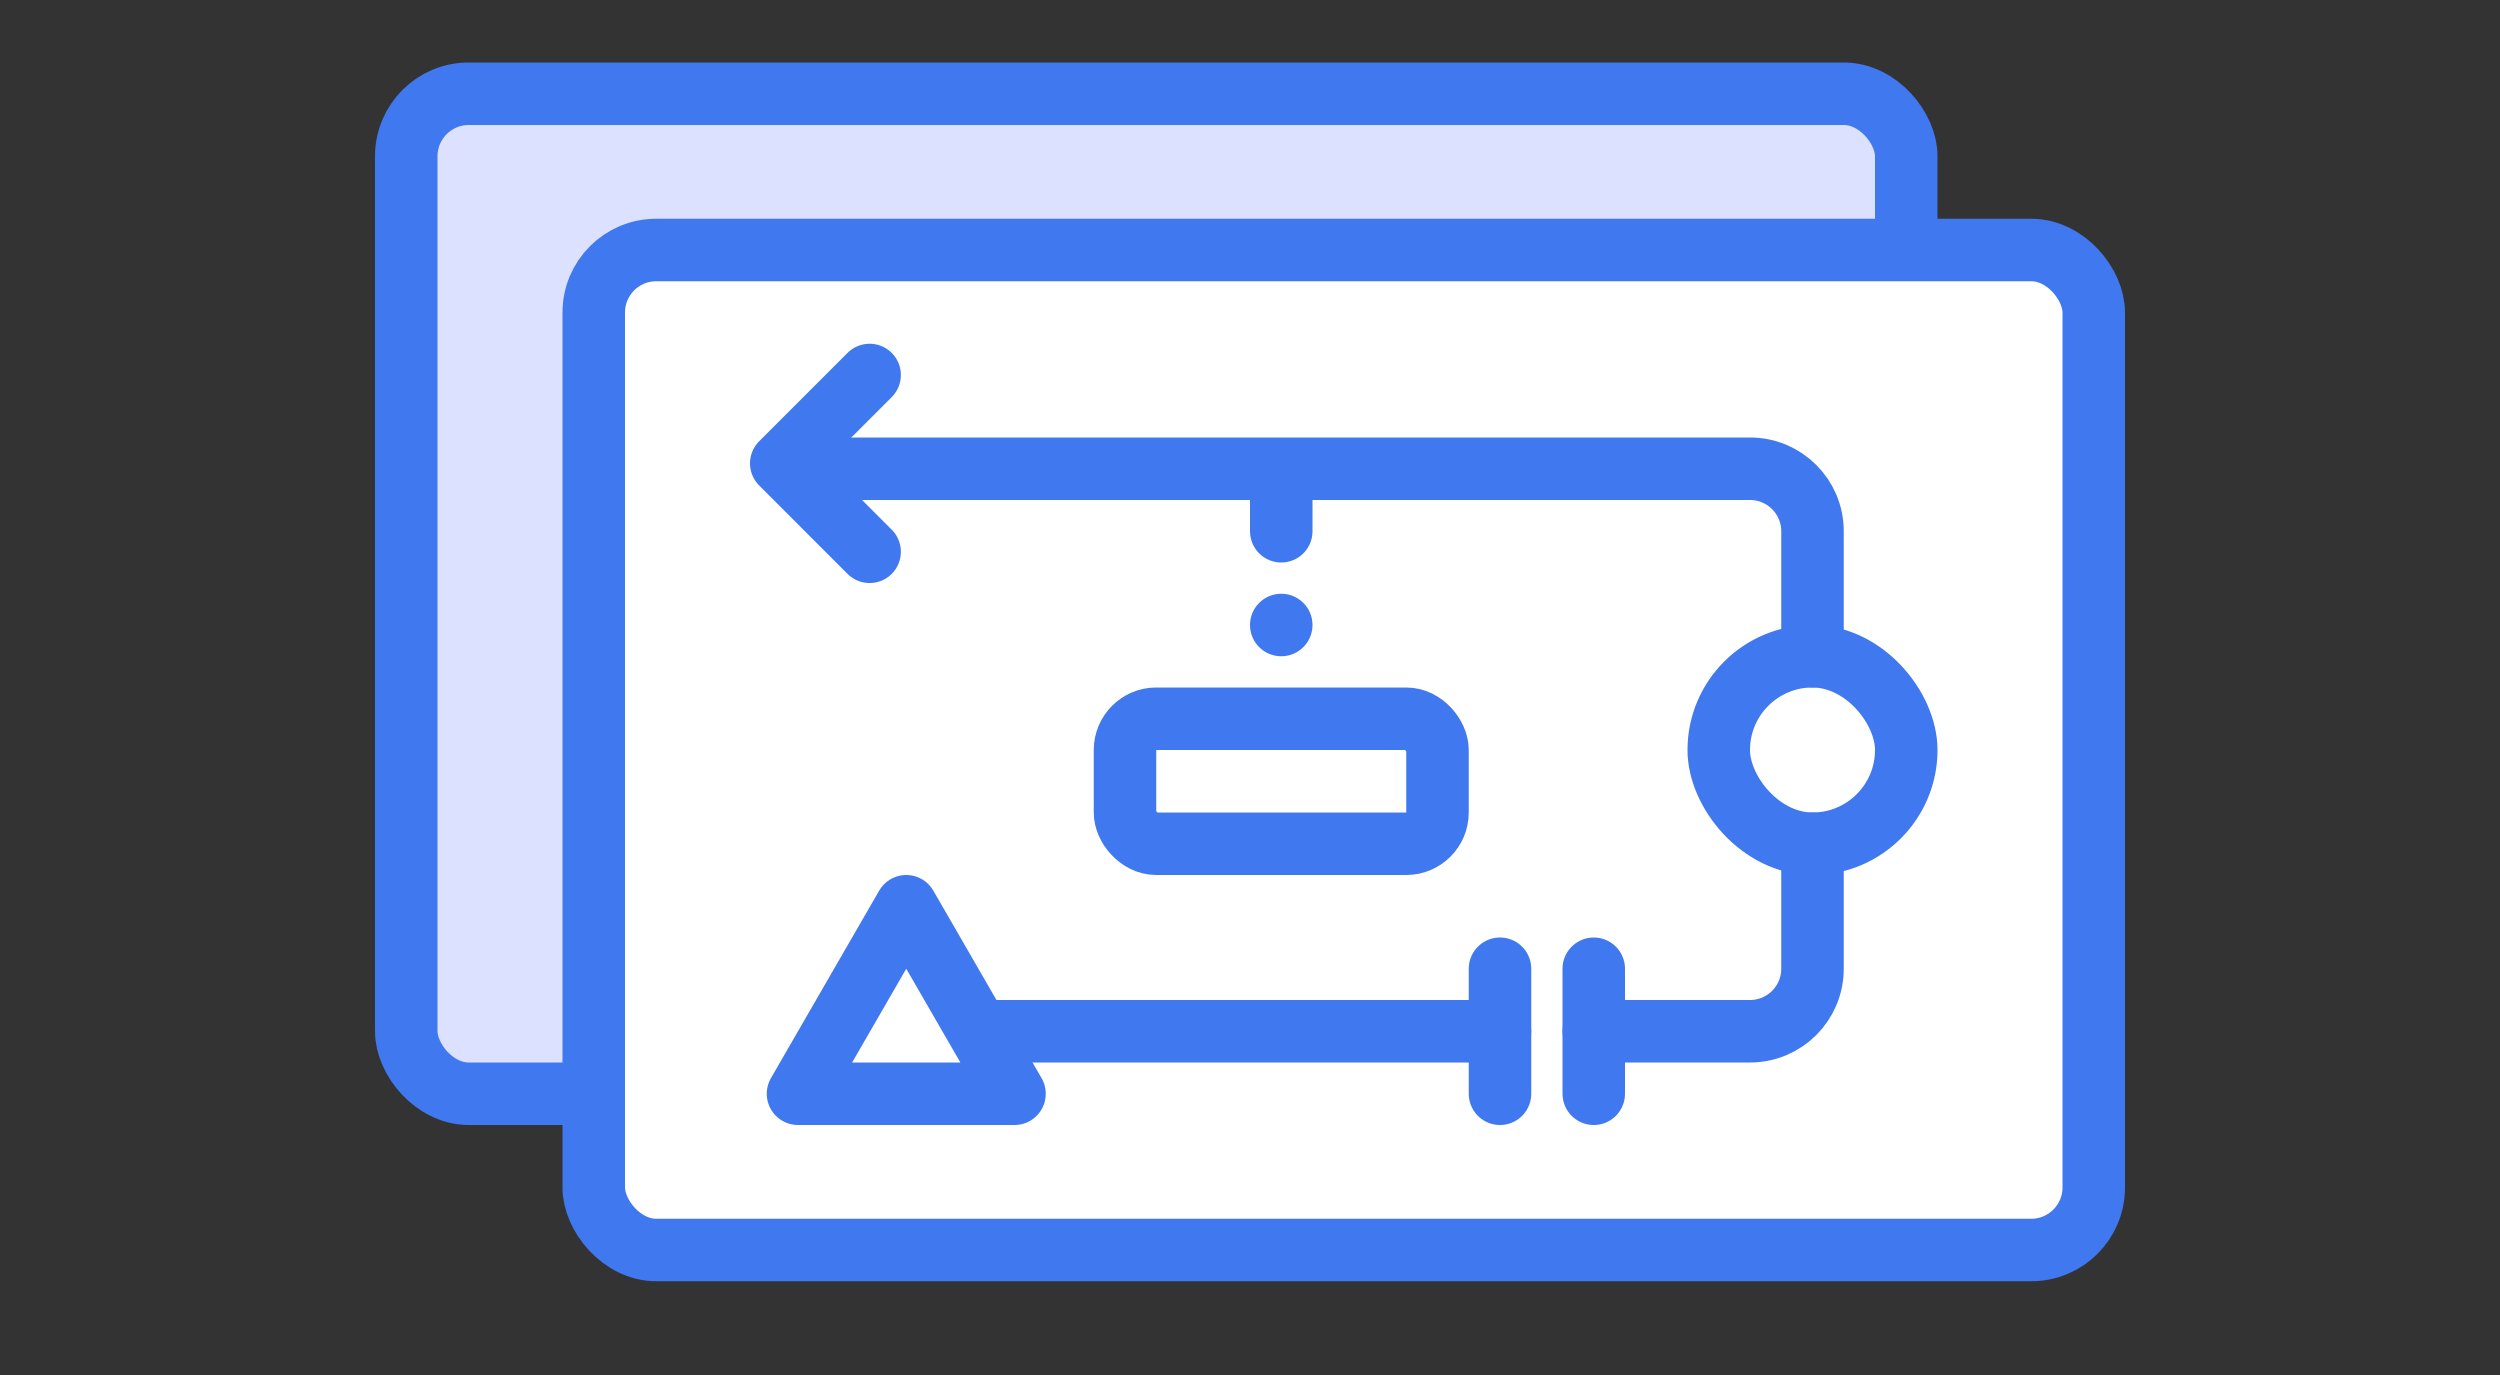 <svg width="80" height="44" viewBox="0 0 80 44" fill="none" xmlns="http://www.w3.org/2000/svg">
<rect x="0" y="0" width="80" height="44" fill="#333333" stroke="none"/>
<rect x="13" y="3" width="48" height="32" rx="2" fill="#DBE1FE"/>
<rect x="13" y="3" width="48" height="32" rx="2" stroke="#4078F0" stroke-width="2"/>
<rect x="19" y="8" width="48" height="32" rx="2" fill="white"/>
<path d="M26 15H56C57.105 15 58 15.895 58 17V21" stroke="#4078F0" stroke-width="2" stroke-linecap="round" stroke-linejoin="round"/>
<path d="M51 33H56C57.105 33 58 32.105 58 31V27" stroke="#4078F0" stroke-width="2" stroke-linecap="round" stroke-linejoin="round"/>
<path d="M31.5 33H48" stroke="#4078F0" stroke-width="2" stroke-linecap="round" stroke-linejoin="round"/>
<rect x="55" y="21" width="6" height="6" rx="3" stroke="#4078F0" stroke-width="2"/>
<rect x="36" y="23" width="10" height="4" rx="1" stroke="#4078F0" stroke-width="2"/>
<path d="M27.828 12L25 14.828L27.828 17.657" stroke="#4078F0" stroke-width="2" stroke-linecap="round" stroke-linejoin="round"/>
<path d="M29 29L32.464 35H25.536L29 29Z" stroke="#4078F0" stroke-width="2" stroke-linejoin="round"/>
<path d="M48 31L48 35" stroke="#4078F0" stroke-width="2" stroke-linecap="round"/>
<path d="M51 31L51 35" stroke="#4078F0" stroke-width="2" stroke-linecap="round"/>
<path d="M41 16L41 20" stroke="#4078F0" stroke-width="2" stroke-linecap="round" stroke-linejoin="round" stroke-dasharray="1 3"/>
<rect x="19" y="8" width="48" height="32" rx="2" stroke="#4078F0" stroke-width="2"/>
</svg>
